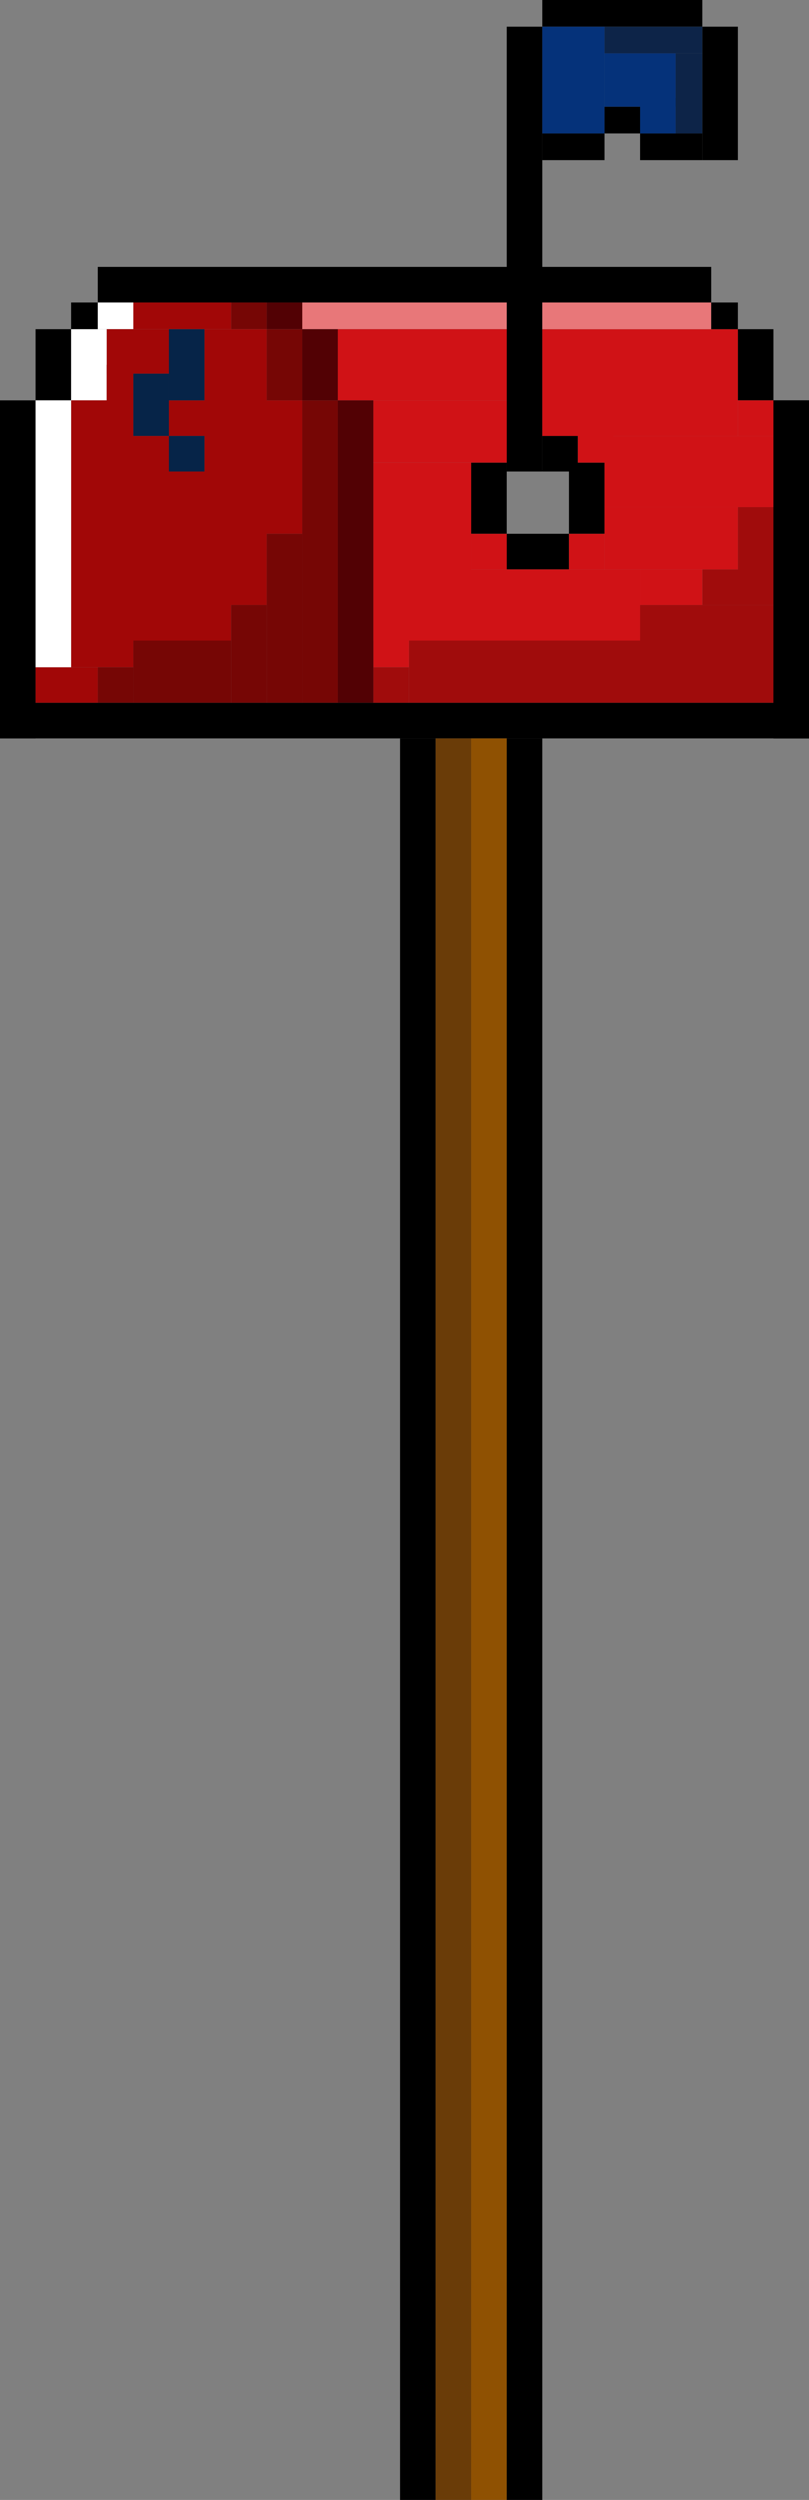 <svg width="91" height="281" viewBox="0 0 91 281" fill="none" xmlns="http://www.w3.org/2000/svg">
<rect x="0" y="0" width="91" height="281" fill="#808080" stroke="none"/>
<rect x="61" width="18" height="3" fill="black"/>
<rect x="57" y="3" width="4" height="50" fill="black"/>
<rect y="45" width="4" height="38" fill="black"/>
<rect x="87" y="45" width="4" height="38" fill="black"/>
<rect x="4" y="37" width="4" height="8" fill="black"/>
<rect x="8" y="34" width="3" height="8" fill="black"/>
<rect x="83" y="37" width="4" height="8" fill="black"/>
<rect x="61" y="49" width="4" height="4" fill="black"/>
<rect x="57" y="60" width="7" height="4" fill="black"/>
<rect x="64" y="52" width="4" height="8" fill="black"/>
<rect x="53" y="52" width="4" height="8" fill="black"/>
<rect x="11" y="30" width="69" height="4" fill="black"/>
<rect x="34" y="34" width="23" height="3" fill="#E87779"/>
<rect x="38" y="37" width="19" height="8" fill="#D01216"/>
<rect x="61" y="37" width="22" height="12" fill="#D01216"/>
<rect x="50" y="64" width="22" height="8" fill="#D01216"/>
<rect x="46" y="72" width="41" height="7" fill="#A00C0C"/>
<rect x="72" y="68" width="15" height="5" fill="#A00C0C"/>
<rect x="79" y="64" width="8" height="4" fill="#A00C0C"/>
<rect x="83" y="57" width="4" height="8" fill="#A00C0C"/>
<rect x="68" y="49" width="19" height="8" fill="#D01216"/>
<rect x="68" y="57" width="15" height="7" fill="#D01216"/>
<rect x="83" y="45" width="4" height="4" fill="#D01216"/>
<rect x="65" y="48" width="4" height="4" fill="#D01216"/>
<rect x="42" y="71" width="4" height="4" fill="#D01216"/>
<rect x="53" y="60" width="4" height="4" fill="#D01216"/>
<rect x="64" y="60" width="4" height="4" fill="#D01216"/>
<rect x="30" y="34" width="4" height="3" fill="#520104"/>
<rect x="26" y="34" width="4" height="3" fill="#760605"/>
<rect x="11" y="34" width="4" height="3" fill="white"/>
<rect x="4" y="75" width="7" height="4" fill="#A10707"/>
<rect x="27" y="45" width="7" height="15" fill="#A10707"/>
<rect x="19" y="45" width="8" height="4" fill="#A10707"/>
<rect x="15" y="34" width="11" height="3" fill="#A10707"/>
<rect x="12" y="37" width="7" height="5" fill="#A10707"/>
<rect x="8" y="71" width="7" height="4" fill="#A10707"/>
<rect x="8" y="53" width="18" height="19" fill="#A10707"/>
<rect x="23" y="37" width="7" height="31" fill="#A10707"/>
<rect x="30" y="37" width="4" height="8" fill="#760605"/>
<rect x="8" y="37" width="4" height="8" fill="white"/>
<rect x="12" y="41" width="3" height="8" fill="#A10707"/>
<rect x="8" y="45" width="7" height="10" fill="#A10707"/>
<rect x="13" y="49" width="6" height="10" fill="#A10707"/>
<rect x="34" y="45" width="4" height="34" fill="#760605"/>
<rect x="4" y="45" width="4" height="30" fill="white"/>
<rect x="30" y="60" width="4" height="19" fill="#760605"/>
<rect x="26" y="68" width="4" height="11" fill="#760605"/>
<rect x="11" y="75" width="4" height="4" fill="#760605"/>
<rect x="19" y="37" width="4" height="8" fill="#062448"/>
<rect x="19" y="49" width="4" height="4" fill="#062448"/>
<rect x="15" y="42" width="4" height="7" fill="#062448"/>
<rect x="15" y="72" width="11" height="7" fill="#760605"/>
<rect x="34" y="37" width="4" height="8" fill="#520104"/>
<rect x="38" y="45" width="4" height="34" fill="#520104"/>
<rect x="42" y="75" width="4" height="4" fill="#A00C0C"/>
<rect x="72" y="64" width="7" height="4" fill="#D01216"/>
<rect x="42" y="45" width="15" height="7" fill="#D01216"/>
<rect x="42" y="52" width="11" height="20" fill="#D01216"/>
<rect x="61" y="34" width="19" height="3" fill="#E87779"/>
<rect x="80" y="34" width="3" height="3" fill="black"/>
<rect y="79" width="91" height="4" fill="black"/>
<rect x="87" y="45" width="4" height="38" fill="black"/>
<rect x="45" y="83" width="4" height="198" fill="black"/>
<rect x="49" y="83" width="4" height="198" fill="#6A3C08"/>
<rect x="53" y="83" width="4" height="198" fill="#8F5102"/>
<rect x="57" y="83" width="4" height="198" fill="black"/>
<rect x="79" y="3" width="4" height="15" fill="black"/>
<rect x="61" y="15" width="7" height="3" fill="black"/>
<rect x="72" y="15" width="7" height="3" fill="black"/>
<rect x="68" y="3" width="11" height="3" fill="#0D2448"/>
<rect x="61" y="3" width="7" height="12" fill="#05327A"/>
<rect x="68" y="6" width="8" height="6" fill="#05327A"/>
<rect x="72" y="11" width="4" height="4" fill="#05327A"/>
<rect x="76" y="6" width="3" height="9" fill="#0D2448"/>
<rect x="68" y="12" width="4" height="3" fill="black"/>
</svg>
